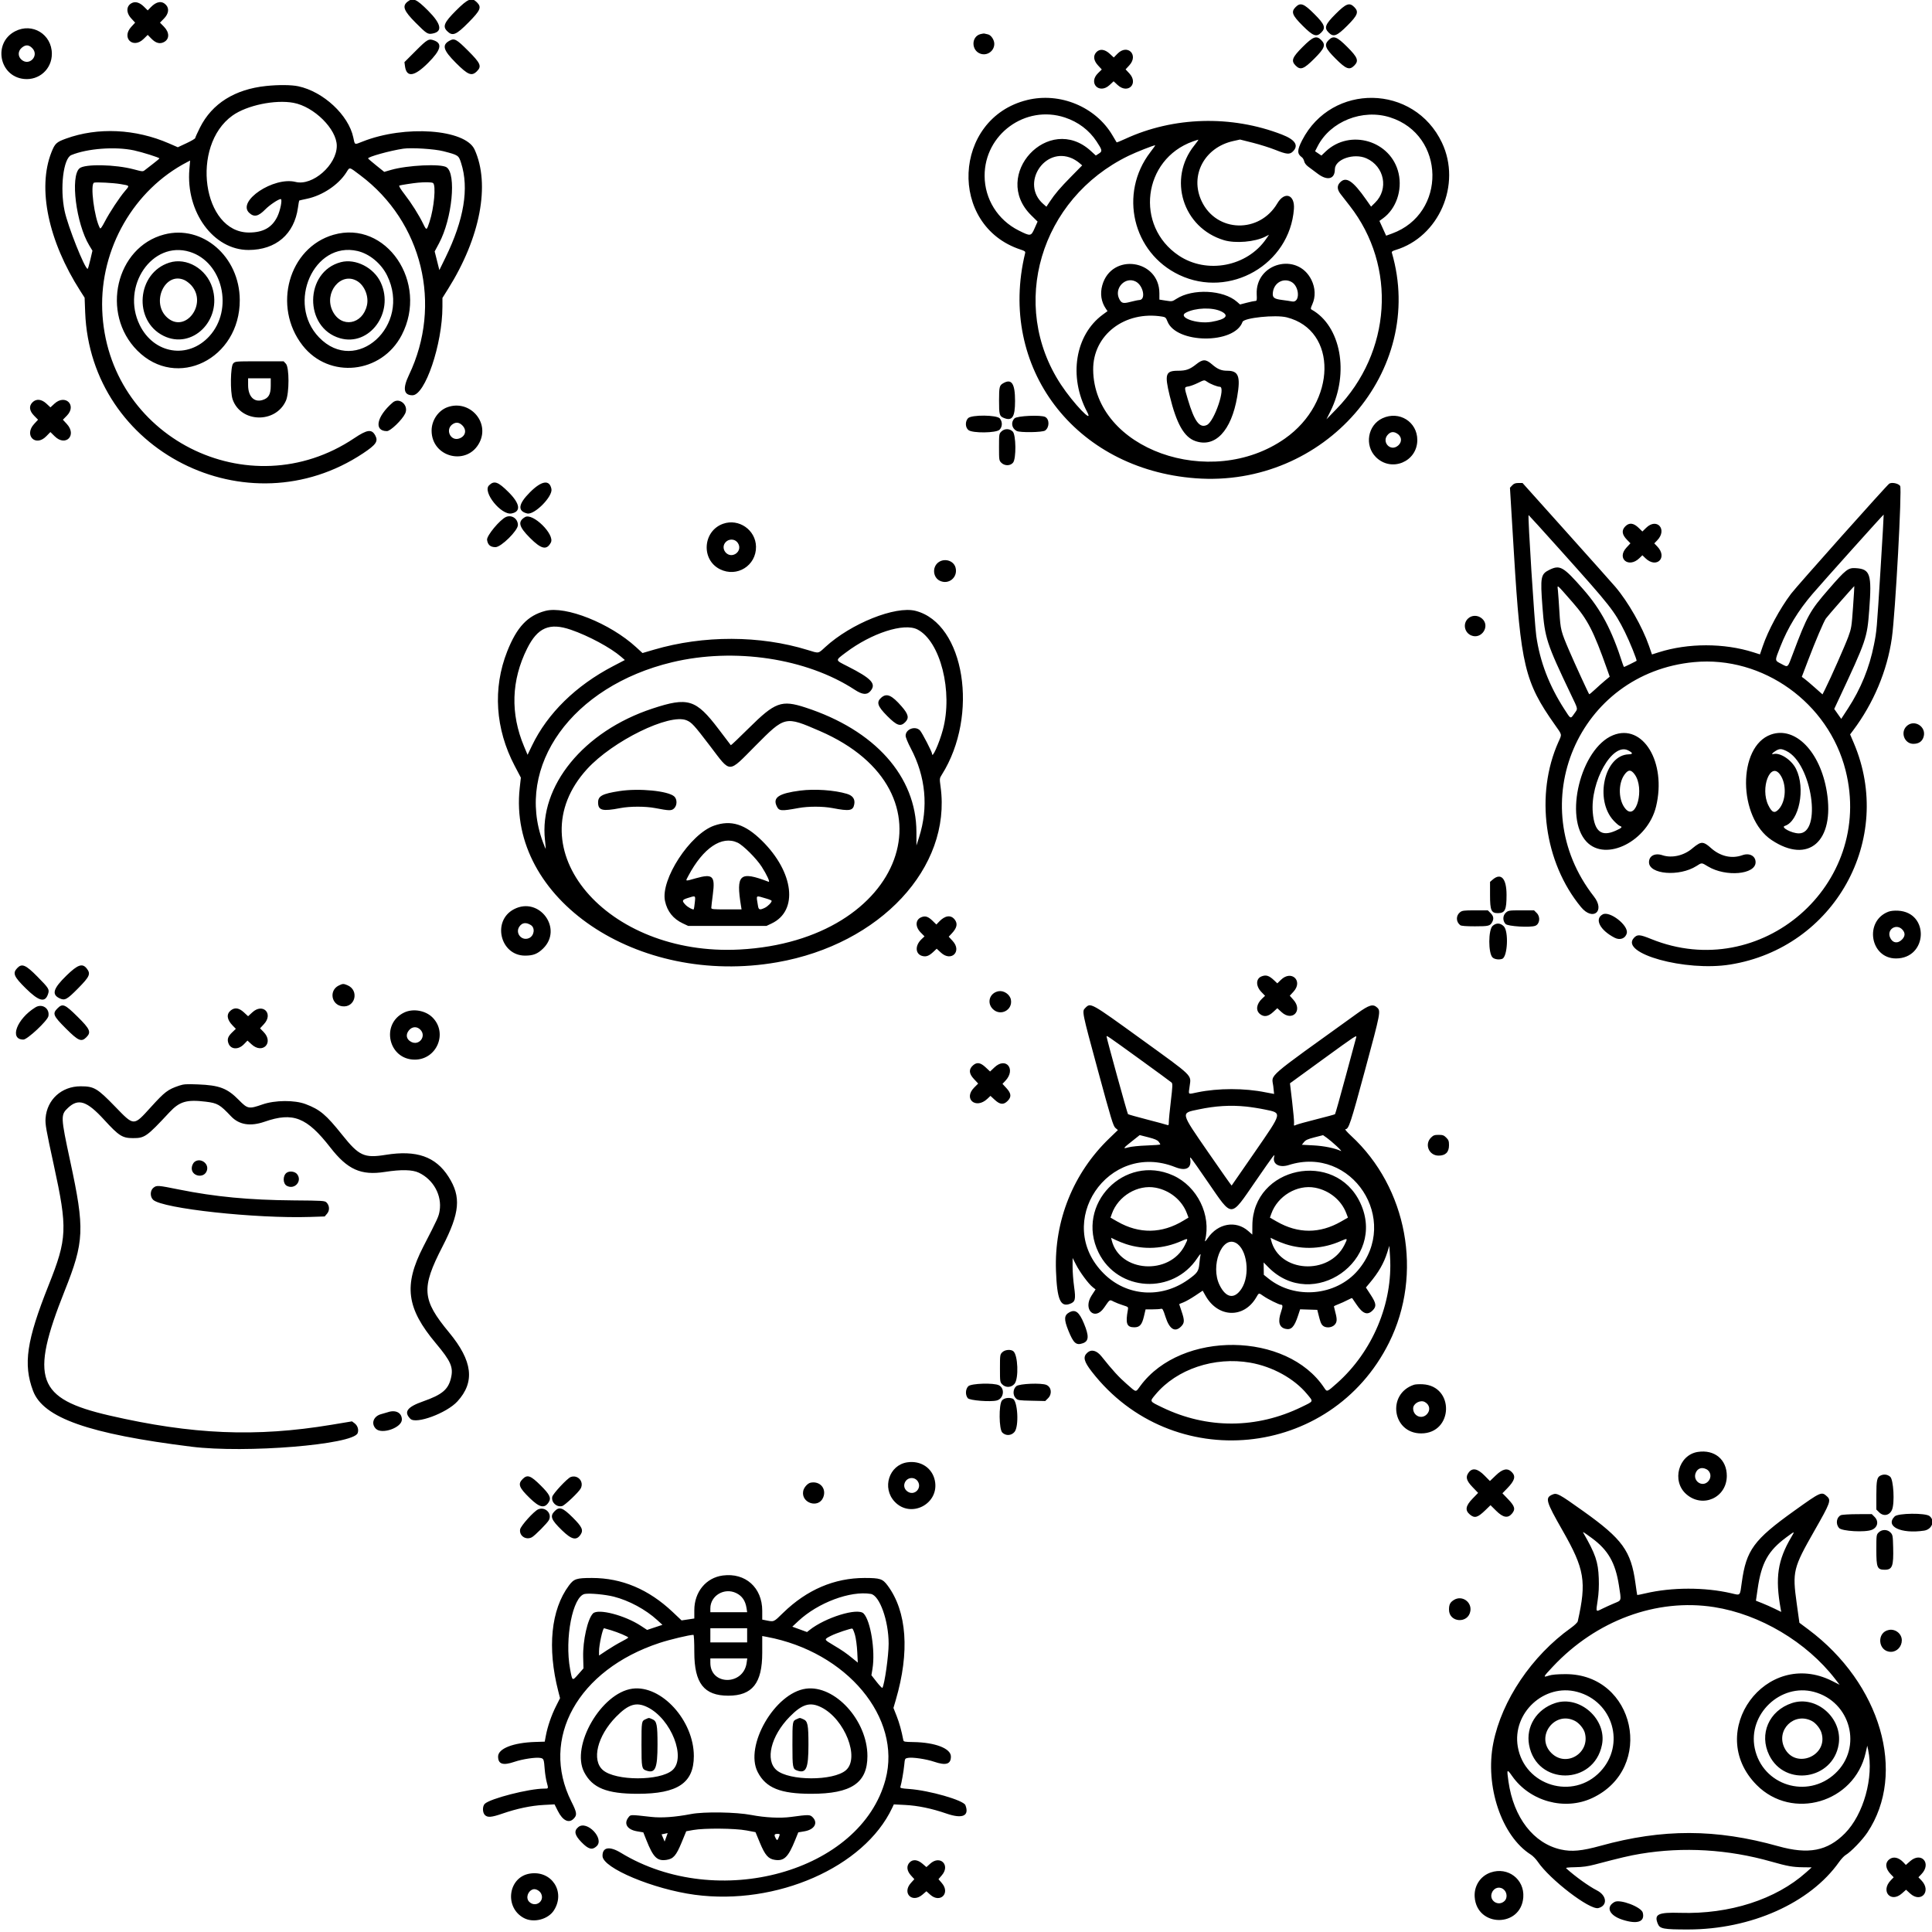 <svg id="svg" version="1.1" xmlns="http://www.w3.org/2000/svg" xmlns:xlink="http://www.w3.org/1999/xlink" width="400" height="400" viewBox="0, 0, 400,400"><g id="svgg"><path id="path0" d="M84.348 0.373 C 83.231 1.277,83.616 2.261,86.034 4.686 C 88.341 7.001,88.550 7.134,89.569 6.943 C 91.680 6.547,91.368 4.950,88.646 2.220 C 86.205 -0.228,85.477 -0.541,84.348 0.373 M94.394 2.207 C 91.963 4.638,91.604 5.472,92.573 6.440 C 93.690 7.557,94.434 7.254,97.025 4.628 C 99.494 2.125,99.755 1.495,98.739 0.479 C 97.661 -0.598,96.894 -0.293,94.394 2.207 M27.413 0.577 C 26.135 1.116,26.027 2.569,27.173 3.813 L 27.979 4.687 27.173 5.562 C 25.085 7.828,27.541 10.210,29.741 8.051 L 30.583 7.225 31.345 8.005 C 32.243 8.925,33.086 9.156,33.937 8.716 C 35.114 8.107,35.117 6.720,33.944 5.525 L 33.122 4.688 33.944 3.850 C 34.911 2.864,35.075 1.773,34.370 1.016 C 33.525 0.110,32.402 0.276,31.236 1.479 L 30.584 2.152 29.791 1.373 C 28.961 0.558,28.124 0.278,27.413 0.577 M268.253 1.456 C 267.261 2.448,267.519 3.142,269.688 5.312 C 271.858 7.481,272.552 7.739,273.544 6.747 C 274.536 5.755,274.278 5.061,272.108 2.892 C 269.939 0.722,269.245 0.464,268.253 1.456 M276.524 2.892 C 274.355 5.061,274.096 5.755,275.089 6.747 C 276.081 7.739,276.775 7.481,278.944 5.312 C 281.114 3.142,281.372 2.448,280.380 1.456 C 279.388 0.464,278.694 0.722,276.524 2.892 M3.125 6.478 C -1.488 8.872,-0.192 15.816,4.968 16.349 C 8.109 16.673,10.742 14.292,10.736 11.133 C 10.728 7.100,6.689 4.629,3.125 6.478 M202.991 7.064 C 201.044 7.586,201.072 10.488,203.030 11.134 C 204.415 11.591,205.858 10.544,205.858 9.082 C 205.858 8.249,205.199 7.261,204.547 7.118 C 204.248 7.052,203.916 6.976,203.809 6.948 C 203.701 6.920,203.333 6.973,202.991 7.064 M269.688 9.728 C 267.519 11.897,267.261 12.591,268.253 13.583 C 269.245 14.575,269.939 14.317,272.108 12.147 C 274.278 9.978,274.536 9.284,273.544 8.292 C 272.552 7.300,271.858 7.558,269.688 9.728 M275.089 8.292 C 274.096 9.284,274.355 9.978,276.524 12.147 C 278.694 14.317,279.388 14.575,280.380 13.583 C 281.372 12.591,281.114 11.897,278.944 9.728 C 276.775 7.558,276.081 7.300,275.089 8.292 M86.066 10.534 L 83.734 12.866 83.847 13.706 C 84.170 16.112,85.790 15.878,88.646 13.014 C 91.259 10.394,91.631 9.041,89.917 8.389 C 88.766 7.952,88.500 8.099,86.066 10.534 M93.066 8.429 C 91.443 9.317,91.751 10.385,94.394 13.028 C 96.894 15.528,97.661 15.833,98.739 14.755 C 99.773 13.721,99.506 13.098,96.915 10.507 C 94.498 8.091,94.089 7.869,93.066 8.429 M6.656 9.946 C 8.227 11.518,6.019 13.831,4.400 12.310 C 3.666 11.620,3.713 10.548,4.507 9.881 C 5.295 9.218,5.948 9.238,6.656 9.946 M226.987 10.804 C 226.285 11.551,226.411 12.540,227.338 13.545 L 228.113 14.386 227.338 15.143 C 225.237 17.194,227.593 19.598,229.741 17.595 L 230.560 16.831 231.389 17.595 C 233.529 19.568,235.791 17.309,233.806 15.181 L 233.042 14.362 233.806 13.533 C 235.811 11.359,233.419 9.012,231.354 11.127 L 230.597 11.902 229.756 11.127 C 228.729 10.180,227.687 10.058,226.987 10.804 M55.101 17.801 C 48.607 18.480,43.889 21.446,41.402 26.413 C 40.867 27.481,40.426 28.458,40.421 28.582 C 40.416 28.707,39.603 29.186,38.614 29.647 L 36.816 30.486 34.992 29.693 C 28.038 26.669,20.241 26.307,13.648 28.704 C 11.677 29.420,11.364 29.716,10.644 31.542 C 7.712 38.981,9.989 49.886,16.639 60.259 L 17.519 61.631 17.634 64.653 C 18.720 93.343,51.203 109.811,75.198 93.836 C 77.862 92.063,78.338 91.366,77.702 90.173 C 76.970 88.798,76.040 88.913,73.359 90.713 C 51.496 105.393,22.127 90.452,21.163 64.160 C 20.698 51.463,27.723 39.259,38.793 33.535 L 39.365 33.239 39.211 35.027 C 38.444 43.900,44.206 51.768,51.461 51.755 C 57.130 51.744,60.928 48.488,61.691 42.981 C 61.799 42.201,61.915 41.544,61.950 41.520 C 61.984 41.496,62.705 41.330,63.553 41.152 C 66.758 40.477,70.049 38.284,71.687 35.731 C 72.454 34.535,72.190 34.483,74.613 36.303 C 87.453 45.945,91.626 63.098,84.671 77.637 C 83.332 80.436,83.574 81.836,85.397 81.836 C 88.014 81.836,91.593 71.261,91.600 63.508 L 91.602 61.685 92.779 59.807 C 99.445 49.175,101.536 38.189,98.264 30.974 C 96.339 26.728,83.822 25.831,75.060 29.312 C 73.335 29.997,73.482 30.062,73.147 28.462 C 72.178 23.833,66.940 18.961,61.751 17.861 C 60.325 17.559,57.651 17.535,55.101 17.801 M212.658 20.710 C 197.201 24.511,196.230 46.740,211.305 51.671 C 212.190 51.961,212.325 52.069,212.240 52.421 C 206.519 76.050,222.506 97.153,247.544 99.022 C 274.216 101.014,295.303 76.776,288.170 52.327 C 288.104 52.101,288.305 51.949,288.913 51.767 C 297.929 49.068,302.640 38.193,298.542 29.542 C 292.791 17.402,275.734 17.106,269.594 29.040 C 268.541 31.087,268.530 31.847,269.547 32.569 C 269.736 32.703,269.949 33.078,270.020 33.401 C 270.099 33.761,270.427 34.192,270.866 34.512 C 271.260 34.800,272.143 35.458,272.828 35.975 C 274.833 37.485,276.367 37.092,276.367 35.069 C 276.367 32.989,280.294 31.618,282.910 32.786 C 286.638 34.450,287.554 39.160,284.695 41.966 L 283.865 42.780 282.871 41.361 C 280.062 37.352,278.656 36.444,277.393 37.823 C 276.791 38.481,276.839 39.247,277.540 40.156 C 277.863 40.575,278.723 41.681,279.451 42.613 C 289.249 55.163,288.093 72.951,276.717 84.663 L 274.625 86.816 275.457 85.145 C 279.405 77.214,277.602 67.482,271.558 64.100 C 271.321 63.967,271.345 63.792,271.712 62.977 C 272.400 61.445,272.330 59.599,271.521 57.956 C 268.648 52.120,259.880 54.428,260.189 60.939 C 260.249 62.194,260.222 62.306,259.863 62.316 C 259.648 62.322,258.857 62.488,258.105 62.684 L 256.738 63.040 256.098 62.478 C 253.278 60.003,246.919 59.699,243.552 61.878 C 242.697 62.432,242.644 62.440,241.357 62.237 L 240.039 62.029 240.039 60.737 C 240.039 53.686,230.121 52.275,228.218 59.055 C 227.730 60.795,227.983 62.477,228.947 63.899 L 229.299 64.418 228.325 65.133 C 222.587 69.345,221.197 77.975,225.079 85.285 C 226.530 88.018,222.214 83.508,219.647 79.610 C 208.827 63.174,215.341 41.151,233.654 32.257 C 235.264 31.475,238.806 30.078,239.179 30.078 C 239.226 30.078,238.775 30.715,238.177 31.494 C 231.598 40.052,234.490 52.344,244.158 56.925 C 254.626 61.885,267.041 54.738,267.893 43.262 C 268.115 40.278,265.965 39.544,264.465 42.092 C 260.754 48.396,251.879 48.159,248.796 41.674 C 246.273 36.364,249.326 30.536,255.330 29.202 L 256.738 28.890 259.395 29.559 C 260.856 29.928,262.952 30.590,264.054 31.032 C 266.387 31.968,267.017 32.025,267.685 31.357 C 268.934 30.107,268.165 28.925,265.407 27.856 C 254.945 23.802,242.955 24.136,232.956 28.760 C 232.015 29.195,231.218 29.516,231.187 29.473 C 231.155 29.430,230.768 28.779,230.326 28.027 C 226.849 22.108,219.445 19.041,212.658 20.710 M60.764 21.288 C 65.026 22.074,69.727 26.746,69.727 30.195 C 69.727 34.155,64.710 38.551,61.199 37.667 C 56.658 36.524,48.972 41.668,51.611 44.084 C 52.622 45.009,53.484 44.818,54.933 43.346 C 55.832 42.433,57.649 41.217,58.122 41.213 C 58.501 41.209,58.042 43.579,57.415 44.861 C 56.314 47.111,54.486 48.135,51.563 48.141 C 41.922 48.159,39.380 30.173,48.140 23.922 C 51.110 21.803,56.950 20.584,60.764 21.288 M220.479 24.329 C 223.235 25.242,225.495 26.949,227.031 29.277 C 228.231 31.095,228.272 31.314,227.507 31.798 L 226.878 32.197 225.848 31.256 C 217.136 23.294,205.090 36.277,213.495 44.570 L 214.821 45.878 214.209 47.255 C 213.458 48.945,213.381 48.956,210.912 47.720 C 206.579 45.551,203.873 41.221,203.854 36.426 C 203.819 27.803,212.312 21.623,220.479 24.329 M287.808 24.299 C 299.291 27.950,299.552 44.234,288.193 48.357 L 286.985 48.796 286.291 47.268 L 285.597 45.740 286.360 45.185 C 289.037 43.234,290.358 39.424,289.572 35.917 C 288.052 29.135,279.497 26.572,274.444 31.387 L 273.583 32.207 272.928 31.762 L 272.272 31.316 272.806 30.274 C 275.439 25.132,282.094 22.481,287.808 24.299 M247.295 30.079 C 241.708 37.013,244.874 47.175,253.418 49.729 C 255.788 50.438,259.820 50.092,261.970 48.995 L 262.733 48.606 262.137 49.472 C 258.192 55.205,249.857 56.793,244.059 52.915 C 234.899 46.788,236.600 32.977,246.970 29.283 C 247.509 29.092,248.015 28.928,248.095 28.921 C 248.175 28.913,247.815 29.434,247.295 30.079 M27.734 31.133 C 29.433 31.497,33.012 32.627,33.000 32.795 C 32.995 32.858,32.415 33.350,31.711 33.887 C 31.007 34.424,30.238 35.020,30.003 35.212 C 29.590 35.549,29.511 35.544,27.727 35.066 C 23.873 34.033,17.553 33.911,16.462 34.850 C 14.523 36.518,15.758 46.304,18.475 50.805 L 19.138 51.903 18.700 53.783 C 18.459 54.816,18.211 55.663,18.149 55.663 C 17.550 55.668,14.037 46.839,13.371 43.652 C 12.382 38.923,13.116 32.797,14.754 32.113 C 18.035 30.742,23.857 30.303,27.734 31.133 M91.797 31.308 C 94.902 32.113,94.952 32.146,95.469 33.754 C 97.146 38.959,96.071 45.474,92.245 53.302 L 90.965 55.920 90.480 53.989 L 89.995 52.059 90.903 50.359 C 93.615 45.283,94.528 35.992,92.449 34.629 C 91.282 33.865,84.334 34.200,80.938 35.184 L 79.551 35.586 77.910 34.267 C 77.008 33.541,76.244 32.885,76.213 32.809 C 76.083 32.489,80.756 31.189,83.496 30.783 C 85.181 30.533,89.980 30.837,91.797 31.308 M221.973 32.794 C 222.402 32.985,223.047 33.389,223.404 33.691 L 224.054 34.240 221.826 36.505 C 219.458 38.911,218.455 40.087,217.338 41.761 L 216.646 42.800 215.978 42.214 C 211.250 38.063,216.226 30.243,221.973 32.794 M24.902 38.102 C 26.919 38.445,26.872 38.378,25.901 39.516 C 24.707 40.916,22.703 43.954,21.693 45.895 C 21.107 47.021,20.802 47.435,20.696 47.246 C 19.532 45.159,18.620 38.074,19.482 37.818 C 19.957 37.676,23.485 37.862,24.902 38.102 M89.648 37.887 C 90.303 38.301,89.875 43.058,88.923 45.947 C 88.327 47.758,88.314 47.762,87.619 46.338 C 86.712 44.480,85.222 42.115,83.790 40.262 C 82.906 39.118,82.524 38.479,82.686 38.417 C 82.963 38.311,85.459 37.924,86.523 37.823 C 88.001 37.682,89.369 37.710,89.648 37.887 M33.984 48.550 C 23.980 51.178,20.804 64.911,28.428 72.578 C 36.590 80.785,49.684 74.323,49.641 62.109 C 49.610 53.128,41.918 46.467,33.984 48.550 M69.043 48.608 C 59.765 51.283,56.363 63.463,62.645 71.517 C 68.130 78.549,79.003 77.408,83.174 69.363 C 88.807 58.499,79.935 45.468,69.043 48.608 M39.294 52.144 C 46.132 54.256,48.407 64.069,43.343 69.610 C 38.946 74.421,31.880 73.296,28.936 67.316 C 24.989 59.299,31.515 49.741,39.294 52.144 M74.001 51.965 C 76.495 52.540,78.920 54.545,80.154 57.052 C 85.240 67.387,73.716 77.828,66.042 69.836 C 59.261 62.775,65.000 49.890,74.001 51.965 M35.059 54.375 C 28.302 56.518,27.524 66.413,33.866 69.536 C 39.804 72.459,46.049 66.282,43.956 59.556 C 42.736 55.636,38.628 53.244,35.059 54.375 M70.583 54.274 C 63.017 56.235,62.881 67.867,70.399 70.028 C 76.499 71.782,81.681 64.716,78.843 58.516 C 77.429 55.428,73.640 53.482,70.583 54.274 M38.194 57.986 C 38.630 58.183,39.297 58.708,39.677 59.152 C 42.962 62.989,38.373 69.047,34.654 65.782 C 31.153 62.708,34.135 56.142,38.194 57.986 M73.922 58.174 C 75.464 59.074,76.390 61.340,75.974 63.196 C 75.070 67.230,70.648 67.992,68.868 64.420 C 66.977 60.625,70.553 56.206,73.922 58.174 M235.149 58.297 C 236.726 59.113,237.289 62.083,235.874 62.121 C 235.640 62.127,234.834 62.293,234.082 62.490 C 232.547 62.892,232.200 62.807,231.740 61.918 C 230.592 59.698,232.971 57.171,235.149 58.297 M267.371 58.365 C 269.093 59.288,269.202 62.762,267.498 62.413 C 267.166 62.344,266.235 62.204,265.430 62.101 C 263.722 61.883,263.399 61.607,263.542 60.491 C 263.793 58.529,265.702 57.470,267.371 58.365 M252.832 64.470 C 254.574 65.311,253.823 66.122,250.830 66.634 C 247.778 67.156,243.703 65.684,245.544 64.725 C 247.500 63.706,250.995 63.584,252.832 64.470 M240.656 65.552 C 241.279 65.655,241.412 65.778,241.693 66.514 C 243.481 71.196,255.597 71.302,257.248 66.650 C 257.551 65.795,264.093 65.118,266.406 65.702 C 276.997 68.375,276.765 83.273,266.016 90.807 C 250.611 101.603,226.485 92.939,226.330 76.556 C 226.262 69.353,232.884 64.267,240.656 65.552 M247.699 75.393 C 246.329 76.484,245.565 76.758,243.888 76.758 C 241.321 76.758,241.086 77.467,242.172 81.931 C 243.583 87.732,245.141 90.490,247.473 91.313 C 251.576 92.760,254.934 89.215,256.147 82.152 C 256.873 77.928,256.431 76.758,254.108 76.758 C 252.850 76.758,252.091 76.440,250.912 75.419 C 249.665 74.340,249.028 74.335,247.699 75.393 M48.276 75.257 C 47.719 75.850,47.636 81.132,48.159 82.669 C 49.820 87.544,57.069 87.737,59.196 82.963 C 59.907 81.368,59.905 76.068,59.194 75.310 L 58.721 74.805 53.711 74.805 C 48.727 74.805,48.699 74.807,48.276 75.257 M56.055 79.868 C 56.055 81.673,55.603 82.444,54.322 82.828 C 52.591 83.347,51.369 82.068,51.368 79.736 L 51.367 78.320 53.711 78.320 L 56.055 78.320 56.055 79.868 M249.970 79.069 C 250.630 79.525,252.040 80.078,252.543 80.078 C 253.848 80.078,251.427 87.251,249.874 87.989 C 248.359 88.708,247.280 87.251,245.913 82.641 C 245.164 80.112,245.162 80.153,246.045 80.008 C 246.448 79.942,247.305 79.630,247.949 79.314 C 249.368 78.620,249.327 78.625,249.970 79.069 M207.715 79.337 C 206.922 79.792,206.849 80.090,206.842 82.874 C 206.835 85.821,206.923 86.155,207.801 86.519 C 209.566 87.250,210.156 86.373,210.156 83.024 C 210.156 79.411,209.449 78.343,207.715 79.337 M6.729 83.292 C 5.947 84.074,6.064 85.050,7.064 86.068 L 7.878 86.897 7.064 87.780 C 4.913 90.114,7.350 92.594,9.571 90.331 L 10.434 89.452 11.327 90.331 C 13.589 92.559,15.989 90.118,13.835 87.780 L 13.021 86.897 13.835 86.068 C 15.964 83.899,13.510 81.514,11.272 83.577 L 10.443 84.341 9.623 83.577 C 8.599 82.622,7.507 82.514,6.729 83.292 M81.290 83.350 C 77.952 86.245,77.353 89.256,80.114 89.258 C 80.845 89.259,83.270 86.917,83.888 85.614 C 84.697 83.908,82.676 82.147,81.290 83.350 M92.669 84.295 C 90.744 84.978,89.357 87.018,89.358 89.160 C 89.362 94.756,96.811 96.556,99.299 91.563 C 101.410 87.326,97.183 82.692,92.669 84.295 M200.425 86.585 C 199.791 87.260,199.837 88.515,200.515 89.048 C 201.363 89.716,206.257 89.659,206.942 88.974 C 207.547 88.369,207.579 87.362,207.017 86.647 C 206.421 85.889,201.125 85.839,200.425 86.585 M210.050 86.612 C 209.244 87.418,209.453 88.676,210.485 89.226 C 211.179 89.595,215.822 89.528,216.375 89.140 C 217.293 88.498,217.310 86.812,216.403 86.327 C 215.546 85.867,210.571 86.091,210.050 86.612 M286.217 86.598 C 283.165 88.019,282.454 92.230,284.859 94.635 C 288.054 97.830,293.423 95.625,293.438 91.113 C 293.450 87.332,289.689 84.981,286.217 86.598 M95.718 88.071 C 96.653 89.006,96.420 90.232,95.210 90.737 C 93.266 91.550,92.013 88.788,93.848 87.736 C 94.502 87.361,95.119 87.471,95.718 88.071 M207.315 89.347 C 206.852 89.810,206.836 89.917,206.836 92.578 C 206.836 95.240,206.852 95.346,207.315 95.810 C 208.003 96.497,209.197 96.480,209.751 95.774 C 210.419 94.926,210.362 90.032,209.677 89.347 C 209.025 88.694,207.968 88.694,207.315 89.347 M289.124 89.680 C 290.225 90.267,290.372 91.482,289.438 92.268 C 287.838 93.615,285.911 91.415,287.393 89.933 C 287.917 89.409,288.464 89.329,289.124 89.680 M101.237 100.503 C 99.869 101.871,103.772 106.715,105.913 106.306 C 107.910 105.925,107.686 104.289,105.312 101.915 C 103.113 99.717,102.304 99.436,101.237 100.503 M109.728 101.915 C 107.286 104.356,107.096 105.809,109.152 106.308 C 110.629 106.667,114.461 102.805,114.170 101.251 C 113.794 99.249,112.147 99.496,109.728 101.915 M313.082 100.492 L 312.620 100.984 313.452 114.701 C 314.851 137.759,315.680 141.222,321.906 150.036 C 323.459 152.235,323.399 151.957,322.668 153.587 C 317.781 164.479,319.702 178.569,327.332 187.803 C 329.791 190.779,332.387 188.657,330.008 185.616 C 315.104 166.562,326.746 139.331,350.757 137.082 C 364.972 135.751,378.573 145.480,382.112 159.512 C 388.086 183.201,364.569 203.606,341.877 194.422 C 339.477 193.451,338.996 193.419,338.287 194.180 C 335.283 197.404,348.937 201.189,358.203 199.700 C 379.788 196.234,392.314 173.773,383.797 153.809 L 383.047 152.051 383.635 151.270 C 387.891 145.620,390.727 138.869,391.689 132.094 C 392.406 127.045,393.816 101.159,393.405 100.605 C 393.010 100.074,391.705 99.803,391.147 100.135 C 390.690 100.408,371.981 121.389,370.824 122.927 C 368.475 126.047,366.075 130.499,364.943 133.831 L 364.382 135.483 363.002 135.045 C 356.938 133.119,349.499 133.122,343.424 135.051 L 342.023 135.496 341.405 133.715 C 340.041 129.786,337.082 124.598,334.431 121.489 C 333.833 120.788,329.267 115.667,324.284 110.107 L 315.224 100.000 314.384 100.000 C 313.739 100.000,313.437 100.114,313.082 100.492 M389.362 117.599 C 388.538 130.825,388.562 130.553,387.975 133.525 C 387.042 138.245,385.259 142.615,382.604 146.687 L 381.206 148.831 380.481 147.804 L 379.757 146.777 380.625 144.922 C 386.456 132.461,386.564 132.145,387.008 126.227 C 387.560 118.880,387.217 117.820,384.231 117.629 C 382.634 117.527,382.198 117.864,378.624 121.973 C 374.706 126.477,374.176 127.431,371.197 135.352 C 370.065 138.360,370.243 138.205,368.801 137.448 C 367.396 136.712,367.407 136.912,368.596 133.887 C 370.132 129.977,372.313 126.401,375.250 122.979 C 377.616 120.222,389.932 106.493,389.995 106.543 C 390.025 106.566,389.740 111.542,389.362 117.599 M323.072 113.910 C 333.492 125.531,334.218 126.452,336.415 130.843 C 337.377 132.764,338.966 136.694,338.830 136.815 C 338.718 136.913,336.340 138.086,336.251 138.086 C 336.203 138.086,336.057 137.756,335.928 137.354 C 333.694 130.385,331.480 126.212,327.776 121.990 C 323.679 117.320,322.980 116.914,320.830 117.955 C 318.983 118.849,318.876 119.410,319.352 125.709 C 319.835 132.100,320.192 133.194,325.220 143.731 C 326.790 147.019,326.721 146.638,325.939 147.748 C 325.136 148.887,325.231 148.929,323.878 146.826 C 320.717 141.914,318.833 136.998,318.069 131.671 C 317.699 129.089,316.274 106.641,316.480 106.641 C 316.521 106.641,319.487 109.912,323.072 113.910 M104.785 107.023 C 103.539 107.542,100.728 110.922,100.841 111.766 C 100.980 112.806,101.529 113.281,102.589 113.281 C 103.749 113.281,107.227 109.850,107.227 108.705 C 107.227 107.402,105.964 106.532,104.785 107.023 M108.691 107.062 C 107.149 107.985,107.404 109.043,109.728 111.366 C 112.077 113.716,113.180 113.963,114.048 112.333 C 114.932 110.675,110.289 106.106,108.691 107.062 M149.707 108.442 C 145.508 109.930,145.100 115.879,149.061 117.853 C 152.581 119.608,156.583 117.103,156.523 113.184 C 156.469 109.723,152.966 107.286,149.707 108.442 M336.508 108.969 C 335.691 109.786,335.798 110.676,336.842 111.745 L 337.564 112.484 336.728 113.391 C 334.663 115.632,337.199 117.702,339.404 115.575 L 340.039 114.962 340.674 115.575 C 342.980 117.799,345.338 115.441,343.114 113.135 L 342.501 112.500 343.114 111.865 C 345.273 109.627,343.046 107.104,340.825 109.273 L 340.039 110.040 339.291 109.310 C 338.215 108.259,337.328 108.150,336.508 108.969 M152.500 112.115 C 153.373 112.928,153.208 114.198,152.159 114.741 C 150.552 115.572,149.007 113.475,150.284 112.198 C 150.887 111.595,151.901 111.557,152.500 112.115 M194.132 116.553 C 192.994 117.569,193.205 119.529,194.525 120.212 C 196.386 121.174,198.391 119.523,197.829 117.489 C 197.413 115.984,195.353 115.462,194.132 116.553 M325.588 124.707 C 328.702 128.257,329.925 130.629,332.729 138.555 L 333.275 140.098 332.311 140.898 C 331.781 141.338,330.842 142.173,330.223 142.755 C 329.605 143.336,329.067 143.776,329.028 143.732 C 328.865 143.549,326.036 137.388,324.909 134.766 C 323.164 130.702,323.086 130.392,322.860 126.660 C 322.749 124.834,322.611 122.856,322.552 122.266 C 322.427 120.992,322.100 120.729,325.588 124.707 M383.652 125.685 C 383.369 129.724,383.310 130.091,382.670 131.836 C 382.009 133.638,379.043 140.349,377.897 142.635 L 377.330 143.767 375.725 142.342 C 374.843 141.559,373.879 140.742,373.582 140.527 L 373.044 140.137 374.384 136.614 C 375.861 132.734,377.574 128.715,378.030 128.059 C 378.402 127.525,383.864 121.299,383.916 121.351 C 383.937 121.372,383.818 123.322,383.652 125.685 M112.891 126.483 C 109.233 127.454,107.007 129.822,105.010 134.869 C 101.990 142.499,102.543 150.926,106.565 158.574 L 107.839 160.996 107.602 163.143 C 105.067 186.104,131.959 204.305,160.919 199.228 C 182.237 195.491,197.023 179.619,194.741 162.922 C 194.506 161.199,194.510 161.159,194.986 160.405 C 202.757 148.094,199.716 129.079,189.559 126.471 C 185.383 125.398,176.184 129.086,170.868 133.964 C 169.351 135.357,169.612 135.313,167.218 134.574 C 157.349 131.527,145.656 131.502,135.408 134.506 L 133.023 135.205 131.697 133.988 C 126.315 129.050,117.090 125.368,112.891 126.483 M303.891 128.110 C 302.833 129.168,303.207 130.978,304.603 131.561 C 306.738 132.453,308.581 129.628,306.865 128.094 C 305.976 127.300,304.695 127.307,303.891 128.110 M118.194 130.381 C 121.853 131.636,126.440 134.106,128.600 135.983 L 129.367 136.651 126.919 137.928 C 119.224 141.945,113.358 147.692,110.150 154.357 L 109.228 156.273 108.505 154.552 C 105.638 147.729,105.851 140.863,109.135 134.277 C 111.309 129.918,113.765 128.861,118.194 130.381 M189.941 130.321 C 194.698 132.753,197.344 143.200,195.206 151.109 C 194.437 153.955,192.969 157.195,192.969 156.046 C 192.969 155.674,190.926 151.723,190.488 151.248 C 189.529 150.208,187.500 150.938,187.500 152.324 C 187.500 152.655,187.962 153.782,188.563 154.921 C 191.665 160.792,192.258 167.157,190.281 173.361 L 189.742 175.052 189.736 172.243 C 189.710 160.751,181.131 151.147,166.713 146.468 C 161.800 144.874,160.471 145.361,155.036 150.751 C 153.026 152.745,151.350 154.336,151.311 154.288 C 151.273 154.239,150.129 152.736,148.771 150.947 C 144.079 144.768,142.454 144.266,135.059 146.708 C 120.831 151.405,111.582 162.730,112.831 173.926 C 112.939 174.893,113.008 175.709,112.984 175.740 C 112.961 175.770,112.704 175.155,112.413 174.372 C 106.569 158.616,118.452 142.060,139.160 137.109 C 152.050 134.027,166.991 136.280,176.972 142.811 C 178.543 143.839,179.488 143.924,180.197 143.100 C 181.495 141.590,180.480 140.486,175.440 137.930 C 172.869 136.626,172.888 136.783,175.091 135.118 C 180.450 131.069,187.163 128.900,189.941 130.321 M182.486 144.413 C 181.390 145.355,181.655 146.196,183.692 148.243 C 185.685 150.245,186.431 150.501,187.411 149.521 C 188.267 148.664,188.087 147.878,186.657 146.239 C 184.634 143.920,183.590 143.463,182.486 144.413 M142.145 149.131 C 143.216 149.579,143.694 150.101,147.004 154.441 C 151.392 160.197,150.649 160.202,156.445 154.366 C 162.539 148.230,162.530 148.232,169.706 151.336 C 198.653 163.851,187.323 194.772,153.125 196.589 C 125.553 198.053,106.586 175.607,121.550 159.223 C 126.867 153.402,138.602 147.652,142.145 149.131 M394.712 150.376 C 393.410 151.678,394.322 154.004,396.135 154.004 C 397.260 154.004,397.972 153.517,398.262 152.550 C 398.899 150.423,396.273 148.814,394.712 150.376 M333.931 152.231 C 327.268 154.971,323.735 169.283,328.488 174.284 C 332.508 178.515,341.136 174.138,342.868 166.989 C 345.086 157.836,340.145 149.676,333.931 152.231 M366.647 152.084 C 359.706 154.540,359.807 169.279,366.797 173.926 C 374.414 178.990,379.889 174.201,378.224 163.931 C 376.875 155.619,371.680 150.302,366.647 152.084 M337.084 155.358 C 338.102 155.884,338.141 156.150,337.205 156.176 C 332.180 156.315,330.076 165.619,334.096 169.917 C 334.594 170.449,335.168 170.938,335.372 171.003 C 335.983 171.197,335.803 171.404,334.525 171.977 C 331.559 173.308,330.110 172.176,329.771 168.262 C 329.213 161.831,333.835 153.678,337.084 155.358 M369.856 155.484 C 375.127 158.036,377.302 172.647,372.395 172.541 C 370.907 172.509,368.623 171.284,369.521 170.999 C 372.505 170.052,373.855 163.204,371.849 159.189 C 370.913 157.316,368.541 155.757,367.171 156.116 C 366.655 156.251,366.901 155.910,367.648 155.454 C 368.430 154.977,368.819 154.982,369.856 155.484 M338.457 160.355 C 340.525 163.210,338.800 169.926,336.612 167.538 C 335.075 165.861,334.941 162.297,336.343 160.361 C 337.113 159.299,337.691 159.298,338.457 160.355 M368.539 160.361 C 369.941 162.297,369.808 165.861,368.271 167.538 C 367.417 168.470,366.869 168.261,366.112 166.714 C 364.385 163.184,366.526 157.582,368.539 160.361 M128.232 163.786 C 124.710 164.333,123.828 164.803,123.828 166.130 C 123.828 167.796,124.718 168.025,128.418 167.308 C 130.411 166.922,133.639 166.921,135.645 167.305 C 138.597 167.870,139.024 167.878,139.560 167.374 C 140.211 166.763,140.232 165.479,139.600 164.900 C 138.336 163.744,132.305 163.153,128.232 163.786 M165.661 163.686 C 161.249 164.259,159.954 165.119,160.808 166.910 C 161.294 167.929,161.692 167.963,165.332 167.293 C 167.352 166.922,170.387 166.927,172.363 167.305 C 175.905 167.983,176.614 167.861,176.864 166.529 C 177.067 165.445,176.560 164.722,175.340 164.354 C 172.771 163.581,168.659 163.297,165.661 163.686 M147.846 170.940 C 142.861 172.689,136.729 182.101,137.681 186.542 C 138.145 188.707,139.371 190.241,141.397 191.191 L 142.480 191.699 150.586 191.699 L 158.691 191.699 159.766 191.190 C 165.313 188.559,164.384 180.604,157.768 174.075 C 154.269 170.621,151.368 169.705,147.846 170.940 M152.708 174.462 C 153.870 175.006,156.594 177.721,157.694 179.432 C 158.756 181.082,159.502 182.708,159.133 182.566 C 153.136 180.268,152.336 180.981,153.429 187.646 L 153.533 188.281 150.399 188.281 C 147.582 188.281,147.266 188.248,147.266 187.950 C 147.266 187.767,147.413 186.491,147.594 185.113 C 148.087 181.343,147.566 180.856,144.080 181.834 C 141.736 182.492,141.878 182.538,142.514 181.336 C 145.582 175.549,149.453 172.938,152.708 174.462 M351.685 174.704 C 351.376 174.868,350.824 175.265,350.457 175.587 C 348.699 177.131,346.175 177.726,344.187 177.066 C 342.634 176.550,341.406 177.190,341.406 178.516 C 341.406 181.044,347.690 181.549,351.227 179.304 C 352.377 178.574,352.258 178.570,353.615 179.387 C 357.312 181.613,363.477 181.069,363.477 178.516 C 363.477 177.210,362.202 176.532,360.736 177.059 C 358.520 177.854,356.141 177.299,354.184 175.530 C 353.024 174.482,352.458 174.295,351.685 174.704 M309.044 182.112 L 308.496 182.583 308.496 185.319 C 308.496 188.497,308.748 189.069,310.141 189.056 C 311.606 189.043,311.914 188.387,311.914 185.282 C 311.914 181.877,310.777 180.621,309.044 182.112 M143.851 186.865 C 143.774 187.590,143.679 188.217,143.639 188.259 C 143.486 188.419,142.404 187.837,141.932 187.339 C 141.132 186.498,141.194 186.302,142.383 185.925 C 144.060 185.394,144.010 185.363,143.851 186.865 M158.740 186.061 C 159.304 186.223,159.766 186.426,159.766 186.511 C 159.766 186.849,158.959 187.663,158.325 187.964 C 157.301 188.450,157.064 188.379,156.933 187.549 C 156.557 185.169,156.318 185.366,158.740 186.061 M106.419 188.240 C 101.824 190.627,103.547 197.852,108.711 197.852 C 110.392 197.852,111.298 197.496,112.433 196.391 C 116.643 192.291,111.649 185.523,106.419 188.240 M302.287 188.870 C 301.407 189.562,301.426 190.855,302.327 191.547 C 302.536 191.707,303.521 191.784,305.371 191.784 C 308.223 191.784,308.510 191.712,308.952 190.882 C 309.319 190.194,309.218 189.657,308.609 189.047 L 308.038 188.477 305.412 188.477 C 303.077 188.477,302.732 188.520,302.287 188.870 M311.809 188.922 C 311.109 189.524,311.066 190.614,311.714 191.304 C 312.177 191.796,316.816 192.077,317.862 191.676 C 318.790 191.320,318.968 189.837,318.179 189.047 L 317.608 188.477 314.967 188.477 C 312.501 188.477,312.292 188.506,311.809 188.922 M390.967 188.761 C 385.927 190.694,387.190 198.438,392.545 198.438 C 399.113 198.438,399.522 188.890,392.969 188.547 C 392.180 188.505,391.422 188.587,390.967 188.761 M331.836 189.307 C 330.046 190.242,331.251 192.598,334.317 194.161 C 335.433 194.730,336.571 194.281,336.813 193.178 C 337.166 191.574,333.281 188.553,331.836 189.307 M190.692 189.927 C 189.503 190.453,189.468 191.888,190.615 193.056 L 191.411 193.867 190.799 194.444 C 189.337 195.819,189.501 197.660,191.112 197.962 C 191.854 198.101,192.410 197.861,193.303 197.015 L 193.931 196.422 194.813 197.234 C 196.965 199.218,199.218 196.965,197.234 194.813 L 196.422 193.931 197.015 193.303 C 198.138 192.118,198.330 191.233,197.654 190.373 C 196.863 189.368,195.655 189.531,194.444 190.805 L 193.867 191.411 193.076 190.640 C 192.147 189.735,191.539 189.553,190.692 189.927 M109.909 191.527 C 110.850 192.120,110.602 193.777,109.502 194.239 C 107.988 194.876,106.600 193.169,107.540 191.826 C 108.113 191.008,108.924 190.906,109.909 191.527 M309.044 191.682 C 308.118 192.478,308.107 197.383,309.030 198.243 C 309.443 198.627,310.392 198.755,311.026 198.511 C 312.130 198.088,312.378 192.817,311.343 191.782 C 310.628 191.066,309.802 191.030,309.044 191.682 M393.896 192.499 C 394.497 193.171,394.453 193.859,393.765 194.546 C 392.876 195.436,391.796 195.235,391.315 194.090 C 390.599 192.386,392.660 191.115,393.896 192.499 M3.550 200.452 C 2.573 201.492,2.874 202.200,5.322 204.618 C 8.059 207.320,9.338 207.650,9.945 205.810 C 10.266 204.838,10.135 204.624,7.741 202.197 C 5.309 199.733,4.530 199.408,3.550 200.452 M13.776 201.965 C 11.026 204.641,10.643 205.871,12.308 206.677 C 13.413 207.211,13.844 206.980,16.192 204.601 C 18.585 202.175,18.824 201.620,17.955 200.515 C 17.058 199.375,16.095 199.709,13.776 201.965 M261.173 202.158 C 259.987 202.634,259.979 204.160,261.156 205.381 L 261.919 206.172 261.307 206.748 C 260.111 207.873,259.937 209.216,260.890 209.965 C 261.706 210.607,262.573 210.472,263.579 209.545 L 264.453 208.739 265.328 209.545 C 267.533 211.578,269.791 209.254,267.795 207.008 L 267.035 206.152 267.795 205.327 C 269.854 203.090,267.378 200.739,265.201 202.864 L 264.454 203.594 263.819 202.992 C 262.741 201.971,262.123 201.777,261.173 202.158 M70.117 204.053 C 68.084 205.069,68.587 208.035,70.845 208.338 C 73.538 208.699,74.448 205.043,71.930 203.977 C 71.120 203.634,70.941 203.642,70.117 204.053 M206.738 205.223 C 204.902 205.555,204.241 207.600,205.547 208.906 C 207.116 210.475,209.704 209.137,209.297 206.968 C 209.094 205.887,207.831 205.025,206.738 205.223 M7.324 208.567 C 3.468 210.949,1.872 215.234,4.841 215.234 C 5.671 215.234,9.841 211.328,10.022 210.381 C 10.328 208.780,8.725 207.701,7.324 208.567 M11.899 208.774 C 10.819 209.854,11.007 210.305,13.632 212.930 C 16.223 215.522,16.846 215.789,17.880 214.755 C 18.929 213.706,18.651 213.061,16.046 210.488 C 13.414 207.887,12.969 207.704,11.899 208.774 M224.698 208.683 C 223.989 209.392,223.971 209.304,227.326 221.670 C 230.065 231.768,230.482 233.137,230.936 233.527 L 231.448 233.968 229.666 235.685 C 222.213 242.867,218.250 252.706,218.629 263.086 C 218.848 269.065,219.541 270.698,221.538 269.939 C 222.623 269.526,222.748 269.011,222.388 266.449 C 222.210 265.190,222.067 263.325,222.069 262.305 L 222.072 260.449 222.770 261.816 C 223.577 263.398,225.367 265.816,226.231 266.492 L 226.826 266.958 226.011 268.209 C 224.134 271.090,226.622 273.573,228.573 270.767 C 229.835 268.950,229.697 269.038,230.577 269.485 C 231.001 269.699,231.860 270.036,232.487 270.232 C 233.596 270.580,233.623 270.605,233.516 271.183 C 232.989 274.025,233.273 274.805,234.836 274.805 C 235.966 274.805,236.430 274.280,236.841 272.535 L 237.181 271.094 238.561 271.091 C 239.320 271.090,240.121 271.040,240.340 270.981 C 240.694 270.886,240.803 271.074,241.306 272.648 C 242.122 275.201,243.261 275.909,244.522 274.648 C 245.258 273.912,245.276 273.387,244.629 271.484 C 244.360 270.695,244.141 270.032,244.141 270.012 C 244.141 269.992,244.530 269.826,245.006 269.644 C 245.482 269.463,246.576 268.842,247.437 268.266 L 249.003 267.218 249.603 268.281 C 252.178 272.842,257.509 273.020,260.082 268.630 C 260.679 267.611,260.563 267.631,261.630 268.365 C 262.572 269.013,264.804 270.117,265.174 270.117 C 265.607 270.117,265.621 270.459,265.232 271.590 C 264.530 273.629,264.820 274.791,266.112 275.115 C 267.326 275.420,267.969 274.758,268.742 272.405 L 269.177 271.080 270.954 271.135 L 272.730 271.191 272.900 271.875 C 273.368 273.749,273.486 274.072,273.838 274.424 C 274.404 274.990,275.665 274.939,276.278 274.325 C 276.834 273.770,276.874 273.204,276.465 271.680 C 276.306 271.089,276.175 270.551,276.174 270.486 C 276.173 270.420,276.589 270.210,277.100 270.021 C 277.610 269.831,278.445 269.454,278.956 269.181 C 279.467 268.909,279.915 268.723,279.951 268.767 C 279.988 268.811,280.383 269.392,280.829 270.057 C 282.149 272.026,283.115 272.384,284.195 271.304 C 285.024 270.474,284.945 269.857,283.781 268.073 L 282.796 266.564 283.537 265.682 C 285.434 263.421,286.494 261.582,287.222 259.288 L 287.652 257.931 287.795 260.216 C 288.394 269.807,284.176 279.843,276.793 286.389 C 274.718 288.229,274.749 288.218,274.169 287.342 C 266.465 275.700,244.622 275.437,236.133 286.885 C 235.057 288.336,235.375 288.375,233.269 286.539 C 231.636 285.116,230.322 283.677,228.080 280.859 C 227.052 279.567,225.941 279.286,225.075 280.100 C 224.180 280.941,224.415 281.890,226.040 283.984 C 242.601 305.340,275.550 302.132,287.584 277.992 C 294.670 263.777,291.387 245.897,279.715 235.142 C 278.908 234.398,278.382 233.789,278.546 233.789 C 279.241 233.789,279.603 232.700,282.636 221.475 C 285.853 209.569,285.900 209.328,285.117 208.599 C 284.264 207.804,283.472 208.038,281.003 209.814 C 261.680 223.715,263.308 222.306,263.616 224.861 C 263.722 225.743,263.800 226.476,263.789 226.490 C 263.778 226.503,262.982 226.353,262.019 226.156 C 257.702 225.272,252.213 225.270,247.949 226.151 C 245.841 226.587,246.050 226.752,246.306 224.851 C 246.624 222.487,247.188 223.034,236.339 215.186 C 225.715 207.500,225.821 207.559,224.698 208.683 M47.802 209.177 C 46.828 209.943,46.956 211.078,48.157 212.314 L 48.830 213.007 48.127 213.681 C 47.207 214.562,47.000 215.114,47.275 215.948 C 47.718 217.289,49.306 217.422,50.482 216.217 L 51.239 215.442 52.080 216.217 C 54.370 218.328,56.749 215.883,54.573 213.655 L 53.842 212.906 54.655 212.024 C 56.660 209.849,54.416 207.591,52.242 209.595 L 51.367 210.401 50.493 209.595 C 49.487 208.668,48.620 208.533,47.802 209.177 M83.690 209.629 C 78.751 211.981,80.409 219.385,85.874 219.385 C 90.440 219.385,92.759 213.866,89.544 210.651 C 88.098 209.205,85.524 208.755,83.690 209.629 M87.021 213.175 C 88.345 214.499,86.806 216.576,85.138 215.713 C 84.114 215.184,83.929 214.195,84.685 213.296 C 85.339 212.520,86.315 212.469,87.021 213.175 M235.778 219.158 C 239.357 221.746,242.409 223.983,242.561 224.128 C 242.797 224.356,242.776 224.894,242.412 227.968 C 242.179 229.934,241.990 231.882,241.991 232.296 C 241.992 232.937,241.941 233.029,241.650 232.910 C 241.462 232.834,239.595 232.329,237.500 231.788 C 235.405 231.248,233.622 230.744,233.537 230.669 C 233.403 230.549,229.107 214.981,229.103 214.600 C 229.100 214.334,229.218 214.415,235.778 219.158 M280.784 214.795 C 280.729 214.983,279.749 218.608,278.607 222.852 C 277.465 227.095,276.472 230.619,276.400 230.683 C 276.328 230.747,274.600 231.219,272.559 231.731 C 270.518 232.243,268.626 232.767,268.354 232.896 C 267.878 233.121,267.863 233.108,267.920 232.532 C 267.953 232.203,267.776 230.213,267.527 228.109 L 267.074 224.285 273.820 219.380 C 280.725 214.360,280.959 214.206,280.784 214.795 M201.469 220.557 C 200.536 221.368,200.587 222.270,201.629 223.384 L 202.522 224.339 201.705 225.156 C 199.372 227.490,202.033 229.758,204.436 227.484 L 205.064 226.890 205.946 227.703 C 207.044 228.716,207.772 228.782,208.609 227.945 C 209.446 227.108,209.380 226.380,208.367 225.281 L 207.554 224.400 208.148 223.772 C 210.409 221.383,208.277 218.735,205.900 220.980 L 204.987 221.843 204.064 220.980 C 202.996 219.981,202.268 219.862,201.469 220.557 M37.109 224.767 C 34.749 225.561,34.141 226.021,31.250 229.203 C 27.615 233.205,27.807 233.207,23.828 229.107 C 20.125 225.290,19.479 224.910,16.699 224.906 C 12.753 224.902,9.719 227.662,9.434 231.518 C 9.342 232.761,9.524 233.797,11.138 241.211 C 14.007 254.389,13.919 256.420,10.059 266.109 C 5.497 277.557,4.777 282.441,6.840 287.953 C 8.936 293.556,18.342 296.873,39.648 299.525 C 50.849 300.918,73.140 299.100,74.046 296.718 C 74.316 296.008,74.046 295.151,73.400 294.669 L 72.877 294.278 68.616 294.986 C 53.038 297.575,39.785 297.021,22.647 293.063 C 7.619 289.592,6.134 285.462,13.379 267.281 C 17.460 257.038,17.570 254.513,14.545 240.454 C 12.551 231.182,12.535 230.810,14.095 229.355 C 16.237 227.357,17.998 227.944,21.569 231.845 C 24.628 235.185,25.335 235.634,27.539 235.636 C 29.968 235.637,30.350 235.366,35.073 230.302 C 37.184 228.039,38.655 227.609,42.619 228.095 C 45.034 228.392,45.517 228.672,47.831 231.117 C 49.508 232.889,51.831 233.261,54.799 232.233 C 60.682 230.194,63.524 231.315,68.411 237.598 C 71.957 242.156,74.740 243.401,79.672 242.636 C 83.085 242.106,85.377 242.158,86.719 242.795 C 89.747 244.232,91.526 247.485,91.021 250.661 C 90.828 251.877,90.689 252.182,87.641 258.105 C 83.523 266.109,84.139 270.844,90.248 278.125 C 93.363 281.838,93.903 283.085,93.365 285.326 C 92.795 287.703,91.527 288.759,87.579 290.147 C 84.285 291.304,83.542 292.331,84.966 293.755 C 86.131 294.920,92.479 292.570,94.694 290.154 C 98.384 286.131,97.861 281.770,92.983 275.879 C 87.349 269.075,87.168 266.717,91.615 258.081 C 95.222 251.077,95.509 247.791,92.875 243.652 C 90.201 239.451,86.246 238.066,79.860 239.096 C 75.411 239.814,74.332 239.320,70.863 234.979 C 67.497 230.767,66.259 229.725,63.281 228.596 C 60.991 227.727,56.937 227.758,54.335 228.664 C 51.517 229.645,51.274 229.600,49.463 227.757 C 47.049 225.301,45.437 224.687,40.947 224.514 C 38.586 224.422,38.027 224.459,37.109 224.767 M258.008 229.104 C 259.028 229.209,260.751 229.479,261.836 229.706 C 265.508 230.471,265.588 230.126,259.757 238.582 C 257.172 242.331,255.030 245.425,254.997 245.458 C 254.965 245.491,252.806 242.428,250.201 238.652 C 244.319 230.126,244.402 230.485,248.125 229.701 C 251.670 228.955,254.748 228.769,258.008 229.104 M239.880 236.367 C 240.070 236.614,240.228 236.873,240.230 236.941 C 240.232 237.010,238.982 237.108,237.451 237.160 C 235.891 237.213,234.221 237.381,233.650 237.542 C 232.393 237.897,232.463 237.777,234.410 236.238 L 235.964 235.009 237.749 235.463 C 239.036 235.790,239.630 236.042,239.880 236.367 M276.768 237.318 C 277.460 237.965,277.843 238.406,277.617 238.299 C 276.389 237.715,274.135 237.255,271.925 237.138 L 269.534 237.012 269.972 236.464 C 270.319 236.031,270.777 235.824,272.168 235.470 L 273.926 235.023 274.717 235.583 C 275.152 235.891,276.075 236.672,276.768 237.318 M296.274 235.532 C 294.873 236.933,295.855 239.258,297.847 239.258 C 299.288 239.258,300.000 238.547,300.000 237.109 C 300.000 236.257,299.912 236.015,299.429 235.532 C 298.946 235.049,298.704 234.961,297.852 234.961 C 296.999 234.961,296.757 235.049,296.274 235.532 M263.803 239.484 C 263.405 241.004,264.856 241.836,266.814 241.211 C 279.865 237.044,290.056 252.577,281.127 263.028 C 276.603 268.324,268.084 269.095,262.617 264.704 L 261.659 263.935 261.640 262.654 L 261.621 261.374 262.584 262.353 C 271.777 271.693,287.193 260.924,281.634 249.045 C 276.440 237.946,259.354 241.529,259.288 253.732 L 259.277 255.608 258.432 254.865 C 255.879 252.624,252.185 253.263,250.073 256.311 C 249.600 256.995,249.412 257.165,249.494 256.836 C 250.818 251.577,247.892 245.623,242.871 243.359 C 232.812 238.822,222.587 249.376,227.429 259.297 C 231.413 267.459,242.873 268.104,247.912 260.449 C 248.368 259.757,248.634 259.477,248.562 259.766 C 248.495 260.034,248.384 260.869,248.316 261.621 C 248.174 263.195,247.908 263.574,245.996 264.938 C 240.420 268.914,233.254 268.398,228.525 263.679 C 217.970 253.145,229.414 236.101,243.322 241.641 C 245.453 242.490,246.656 241.922,246.450 240.162 C 246.347 239.277,246.025 238.871,250.115 244.790 C 255.259 252.232,254.643 252.245,259.938 244.580 C 263.790 239.003,264.001 238.725,263.803 239.484 M40.250 240.576 C 40.020 240.764,39.782 241.232,39.720 241.616 C 39.408 243.568,42.383 244.159,42.865 242.241 C 43.229 240.789,41.408 239.630,40.250 240.576 M59.323 242.822 C 58.516 243.436,58.552 245.067,59.383 245.512 C 61.004 246.379,62.635 244.524,61.509 243.093 C 61.058 242.519,59.910 242.377,59.323 242.822 M31.765 245.913 C 31.061 246.466,31.033 247.775,31.711 248.412 C 33.636 250.220,52.928 252.321,64.227 251.953 L 67.223 251.855 67.713 251.284 C 68.288 250.615,68.239 249.597,67.601 248.960 C 67.242 248.601,66.864 248.577,60.808 248.529 C 51.614 248.455,44.547 247.786,37.080 246.281 C 32.637 245.386,32.451 245.373,31.765 245.913 M239.266 245.900 C 242.220 246.460,244.700 248.485,245.720 251.169 L 246.067 252.082 245.012 252.722 C 240.539 255.432,235.865 255.502,231.360 252.924 L 229.918 252.099 230.199 251.302 C 231.501 247.611,235.555 245.196,239.266 245.900 M272.274 245.900 C 275.230 246.461,277.708 248.485,278.730 251.174 L 279.079 252.092 277.630 252.921 C 273.233 255.436,268.761 255.438,264.368 252.924 L 262.925 252.099 263.207 251.302 C 264.509 247.611,268.562 245.196,272.274 245.900 M233.126 257.576 C 236.868 258.805,240.896 258.581,244.604 256.937 C 246.037 256.302,246.060 256.331,245.307 257.823 C 242.123 264.130,231.802 263.430,230.170 256.796 L 230.040 256.267 231.002 256.731 C 231.532 256.986,232.487 257.367,233.126 257.576 M266.133 257.576 C 269.876 258.805,273.904 258.581,277.612 256.937 C 279.040 256.304,279.066 256.335,278.337 257.780 C 275.132 264.128,264.817 263.459,263.178 256.796 L 263.048 256.267 264.010 256.731 C 264.539 256.986,265.495 257.367,266.133 257.576 M255.833 257.311 C 258.216 258.543,258.900 264.011,257.025 266.842 C 255.562 269.052,253.823 268.752,252.499 266.061 C 250.554 262.110,252.951 255.820,255.833 257.311 M221.387 271.710 C 220.300 272.304,220.254 273.148,221.182 275.451 C 222.253 278.107,222.799 278.591,224.186 278.107 C 225.442 277.669,225.503 276.630,224.427 274.027 C 223.434 271.623,222.645 271.022,221.387 271.710 M207.511 279.972 C 207.045 280.437,207.031 280.535,207.031 283.301 C 207.031 286.066,207.045 286.165,207.511 286.630 C 208.235 287.354,209.376 287.299,210.041 286.508 C 210.952 285.427,210.763 280.495,209.783 279.743 C 209.232 279.320,208.042 279.440,207.511 279.972 M258.851 282.128 C 263.464 282.933,267.972 285.425,270.619 288.634 C 271.960 290.259,272.050 290.048,269.482 291.300 C 260.174 295.837,249.939 295.876,240.674 291.410 C 237.919 290.082,237.989 290.215,239.239 288.713 C 243.605 283.467,251.441 280.836,258.851 282.128 M200.479 287.003 C 199.877 287.606,199.825 288.803,200.373 289.480 C 200.754 289.952,205.027 290.290,206.363 289.955 C 207.809 289.592,208.117 287.479,206.822 286.809 C 205.771 286.266,201.073 286.409,200.479 287.003 M210.416 286.991 C 209.701 287.606,209.650 288.838,210.312 289.501 C 210.721 289.911,210.950 289.946,213.580 290.005 L 216.407 290.068 216.993 289.483 C 217.864 288.612,217.698 287.209,216.668 286.740 C 215.654 286.278,211.029 286.464,210.416 286.991 M292.772 286.694 C 287.067 288.566,288.261 296.771,294.238 296.771 C 300.909 296.771,301.193 286.929,294.531 286.597 C 293.833 286.562,293.041 286.606,292.772 286.694 M207.436 289.968 C 206.768 290.818,206.825 295.905,207.511 296.591 C 208.235 297.315,209.376 297.260,210.041 296.469 C 211.011 295.317,210.715 289.980,209.659 289.574 C 208.863 289.269,207.844 289.449,207.436 289.968 M294.984 290.266 C 296.032 290.825,296.216 292.012,295.384 292.844 C 294.310 293.918,292.578 293.149,292.578 291.599 C 292.578 290.581,294.047 289.767,294.984 290.266 M80.273 292.388 C 80.005 292.481,79.407 292.654,78.945 292.773 C 77.325 293.190,76.753 294.739,77.823 295.810 C 79.061 297.047,83.203 295.579,83.203 293.902 C 83.203 292.490,81.908 291.821,80.273 292.388 M351.514 300.605 C 347.514 301.224,346.035 306.639,349.125 309.352 C 352.517 312.331,357.506 310.080,357.516 305.566 C 357.523 302.177,354.975 300.071,351.514 300.605 M187.842 302.760 C 184.068 303.319,182.547 308.056,185.227 310.906 C 188.583 314.476,194.550 311.337,193.551 306.527 C 193.010 303.917,190.630 302.347,187.842 302.760 M353.306 304.192 C 354.255 304.683,354.412 305.957,353.622 306.747 C 352.368 308.002,350.392 306.572,351.089 304.915 C 351.481 303.982,352.352 303.698,353.306 304.192 M304.116 304.811 C 303.373 305.755,303.561 306.518,304.869 307.881 L 306.028 309.087 304.869 310.286 C 303.437 311.768,303.280 312.689,304.312 313.557 C 305.313 314.399,305.929 314.224,307.569 312.630 L 308.594 311.634 309.768 312.795 C 311.190 314.203,312.169 314.389,313.009 313.412 C 313.802 312.490,313.646 311.862,312.268 310.427 L 311.060 309.168 312.051 308.149 C 313.622 306.531,313.870 305.649,312.997 304.776 C 312.103 303.882,311.124 304.085,309.689 305.464 L 308.474 306.630 307.319 305.464 C 305.933 304.063,304.874 303.848,304.116 304.811 M389.329 305.502 C 388.614 305.848,388.477 306.509,388.477 309.595 L 388.477 312.530 389.047 313.101 C 389.967 314.021,391.222 313.769,391.726 312.563 C 392.305 311.178,392.035 306.337,391.347 305.745 C 390.772 305.250,390.032 305.161,389.329 305.502 M108.212 306.211 C 107.166 307.258,107.440 307.986,109.712 310.192 C 111.710 312.133,112.726 312.357,113.586 311.045 C 114.176 310.144,113.849 309.446,111.952 307.558 C 109.866 305.481,109.187 305.236,108.212 306.211 M118.164 305.799 C 117.459 306.051,114.453 309.276,114.334 309.908 C 114.118 311.060,115.239 312.102,116.385 311.815 C 116.947 311.674,119.830 308.938,120.233 308.164 C 120.959 306.769,119.648 305.270,118.164 305.799 M190.167 306.975 C 190.702 308.256,189.383 309.542,188.143 308.948 C 187.352 308.568,187.007 307.750,187.320 306.993 C 187.858 305.695,189.627 305.684,190.167 306.975 M167.837 306.970 C 167.201 307.097,166.432 307.965,166.291 308.717 C 165.826 311.197,169.457 312.370,170.426 310.052 C 171.184 308.237,169.794 306.581,167.837 306.970 M321.367 309.454 C 319.858 310.122,320.064 310.834,323.520 316.890 C 328.082 324.883,328.507 327.426,326.658 335.676 C 326.606 335.911,325.987 336.509,325.256 337.031 C 317.139 342.823,310.916 352.052,309.170 360.886 C 307.408 369.799,310.894 380.156,316.943 383.978 C 317.363 384.243,318.006 384.902,318.373 385.443 C 320.898 389.164,329.159 395.488,330.917 395.047 C 332.878 394.555,332.708 392.448,330.623 391.386 C 328.962 390.540,326.185 388.548,324.277 386.832 C 324.107 386.679,324.618 386.611,326.132 386.584 C 327.670 386.556,328.739 386.410,330.176 386.032 C 335.559 384.616,337.408 384.182,339.648 383.810 C 348.540 382.333,357.773 382.883,366.709 385.420 C 370.065 386.374,371.141 386.567,373.241 386.596 L 375.098 386.621 373.926 387.668 C 367.664 393.263,358.084 396.344,347.912 396.035 C 343.274 395.895,342.406 396.321,343.244 398.327 C 343.667 399.340,344.429 399.480,349.512 399.477 C 362.521 399.470,374.764 393.998,380.762 385.509 C 381.191 384.901,381.798 384.253,382.109 384.068 C 383.216 383.412,385.585 380.960,386.632 379.386 C 394.797 367.115,389.402 348.569,374.409 337.370 L 372.548 335.979 371.988 331.957 C 371.071 325.367,371.247 324.647,375.668 316.899 C 378.946 311.157,379.143 310.620,378.271 309.822 C 377.130 308.777,377.042 308.816,371.461 312.810 C 363.103 318.792,361.539 320.927,360.620 327.609 C 360.223 330.502,360.390 330.326,358.456 329.874 C 352.985 328.596,346.109 328.603,340.645 329.893 C 339.742 330.106,338.987 330.257,338.966 330.228 C 338.946 330.199,338.778 329.077,338.594 327.734 C 337.686 321.113,335.898 318.644,327.857 312.908 C 322.675 309.213,322.329 309.028,321.367 309.454 M111.426 312.495 C 110.545 312.869,107.805 315.913,107.685 316.651 C 107.469 317.981,108.885 318.927,110.117 318.276 C 110.739 317.947,113.337 315.325,113.650 314.710 C 114.346 313.343,112.876 311.880,111.426 312.495 M114.853 312.852 C 113.806 313.898,114.080 314.626,116.352 316.833 C 118.375 318.797,119.356 319.013,120.226 317.686 C 120.817 316.784,120.490 316.086,118.593 314.198 C 116.506 312.121,115.827 311.877,114.853 312.852 M381.126 313.705 C 380.216 314.145,380.020 315.504,380.745 316.347 C 381.337 317.035,386.178 317.305,387.563 316.726 C 388.769 316.222,389.021 314.967,388.101 314.047 L 387.530 313.477 384.537 313.490 C 382.890 313.497,381.355 313.594,381.126 313.705 M392.276 313.956 C 390.224 316.008,393.559 317.622,398.363 316.901 C 400.011 316.654,400.689 314.828,399.485 313.881 C 398.631 313.209,392.964 313.268,392.276 313.956 M388.956 317.276 C 388.487 317.746,388.477 317.822,388.477 320.898 C 388.477 324.567,388.661 325.000,390.225 325.000 C 391.784 325.000,392.059 324.263,391.959 320.358 C 391.899 317.969,391.864 317.771,391.421 317.300 C 390.775 316.614,389.630 316.603,388.956 317.276 M329.590 318.458 C 332.943 320.921,334.450 323.555,335.177 328.223 C 335.696 331.550,335.760 331.298,334.229 331.937 C 333.503 332.239,332.396 332.742,331.767 333.053 C 330.343 333.759,330.401 333.862,330.780 331.328 C 331.000 329.859,331.071 328.443,331.008 326.758 C 330.880 323.343,330.337 321.755,327.776 317.304 C 327.634 317.058,328.003 317.293,329.590 318.458 M370.886 318.213 C 368.037 323.031,367.501 326.645,368.673 333.125 L 368.783 333.731 367.448 333.078 C 366.714 332.720,365.536 332.198,364.830 331.919 L 363.547 331.411 363.905 328.938 C 364.679 323.589,366.069 321.083,369.792 318.323 C 371.653 316.943,371.636 316.945,370.886 318.213 M149.654 326.190 C 146.171 326.648,143.750 329.593,143.750 333.373 L 143.750 335.092 142.432 335.290 L 141.113 335.488 139.276 333.752 C 134.299 329.047,128.737 326.702,122.559 326.702 C 119.345 326.702,118.825 326.872,117.787 328.270 C 114.071 333.272,113.277 341.169,115.586 350.158 L 115.952 351.586 115.099 353.283 C 114.158 355.155,113.372 357.441,113.014 359.349 L 112.780 360.592 110.833 360.652 C 106.255 360.794,103.125 362.020,103.125 363.672 C 103.125 365.258,104.136 365.581,106.528 364.760 C 108.144 364.205,110.931 363.786,111.853 363.959 C 112.582 364.096,112.612 364.176,112.785 366.406 C 112.848 367.212,113.028 368.354,113.186 368.945 C 113.566 370.372,113.588 370.313,112.672 370.313 C 109.521 370.313,101.447 372.381,100.362 373.466 C 99.860 373.968,99.876 375.267,100.391 375.781 C 100.949 376.339,101.744 376.273,104.048 375.478 C 107.023 374.450,109.953 373.835,112.532 373.697 L 114.810 373.575 115.505 374.957 C 116.496 376.924,117.760 377.553,118.745 376.567 C 119.524 375.789,119.463 375.312,118.292 372.981 C 111.741 359.942,119.662 345.707,136.562 340.146 C 138.683 339.448,142.758 338.477,143.565 338.477 C 143.675 338.477,143.750 339.937,143.750 342.083 C 143.750 348.500,145.763 351.074,150.781 351.074 C 155.763 351.074,157.813 348.488,157.813 342.205 L 157.813 338.722 158.740 338.895 C 175.343 341.988,186.733 355.655,183.340 368.414 C 178.249 387.560,148.570 395.789,128.551 383.606 C 126.180 382.163,124.694 382.429,124.747 384.288 C 124.817 386.762,135.260 391.139,143.848 392.293 C 160.757 394.565,178.925 386.580,184.700 374.338 L 185.059 373.578 187.402 373.698 C 190.050 373.833,192.915 374.429,195.952 375.478 C 199.276 376.625,200.738 375.978,199.879 373.739 C 199.486 372.716,192.403 370.682,188.203 370.387 C 186.602 370.274,186.335 370.207,186.417 369.942 C 186.660 369.153,187.084 366.763,187.207 365.484 C 187.343 364.074,187.344 364.073,187.997 363.950 C 188.935 363.774,191.766 364.194,193.413 364.753 C 195.858 365.582,196.875 365.265,196.875 363.672 C 196.875 361.999,193.619 360.743,189.103 360.675 C 187.260 360.647,187.087 360.612,187.018 360.254 C 186.653 358.345,186.189 356.671,185.636 355.272 L 184.979 353.610 185.465 351.951 C 188.372 342.030,187.775 333.653,183.775 328.270 C 182.737 326.872,182.218 326.702,179.004 326.702 C 172.745 326.702,167.059 329.134,162.146 333.913 C 160.086 335.918,160.332 335.820,158.350 335.427 L 157.813 335.321 157.813 333.488 C 157.813 328.693,154.328 325.577,149.654 326.190 M152.441 329.837 C 153.655 330.434,154.329 331.427,154.565 332.959 L 154.692 333.789 150.881 333.789 L 147.070 333.789 147.070 332.998 C 147.070 330.346,149.988 328.628,152.441 329.837 M127.072 330.567 C 130.220 331.365,133.669 333.223,136.058 335.406 L 137.150 336.404 135.564 336.931 L 133.978 337.458 132.690 336.612 C 129.347 334.416,123.830 332.988,122.774 334.045 C 121.668 335.150,120.650 339.667,120.739 343.073 L 120.801 345.423 119.734 346.635 C 118.470 348.071,118.500 348.089,118.039 345.605 C 116.859 339.253,118.577 330.456,121.085 330.007 C 122.114 329.823,125.321 330.123,127.072 330.567 M180.290 330.003 C 182.110 330.304,183.984 335.540,183.984 340.323 C 183.984 342.804,183.147 348.715,182.690 349.454 C 182.635 349.543,182.102 348.990,181.504 348.227 L 180.418 346.838 180.638 345.501 C 181.254 341.774,180.240 335.496,178.789 334.045 C 177.559 332.815,170.860 334.882,167.576 337.505 L 167.086 337.897 165.562 337.342 L 164.038 336.786 165.289 335.616 C 169.354 331.814,176.062 329.304,180.290 330.003 M301.038 331.240 C 300.238 331.728,300.000 332.191,300.000 333.262 C 300.000 335.963,303.990 336.223,304.424 333.550 C 304.734 331.638,302.681 330.238,301.038 331.240 M354.883 332.730 C 364.356 334.213,374.022 339.951,379.938 347.603 L 380.871 348.810 379.352 348.043 C 365.610 341.106,352.859 358.602,363.680 369.547 C 371.050 377.001,383.921 373.223,386.259 362.919 L 386.597 361.426 386.783 362.305 C 387.979 367.981,385.834 375.673,381.965 379.581 C 378.345 383.236,374.424 383.991,368.164 382.237 C 355.266 378.623,344.237 378.598,331.371 382.154 C 327.506 383.223,325.406 383.420,323.176 382.923 C 317.499 381.660,313.373 376.316,312.311 368.848 C 311.939 366.231,311.983 366.165,313.070 367.713 C 316.757 372.963,323.943 374.937,329.650 372.266 C 342.771 366.126,338.556 346.568,324.121 346.612 C 322.371 346.618,321.294 346.715,320.654 346.924 C 319.409 347.331,319.451 347.239,321.505 345.051 C 330.487 335.481,342.986 330.867,354.883 332.730 M126.493 337.517 C 128.004 337.977,130.079 338.859,130.077 339.040 C 130.077 339.106,129.440 339.488,128.661 339.888 C 127.883 340.288,126.521 341.098,125.635 341.689 L 124.023 342.762 124.023 341.881 C 124.023 340.566,124.783 337.109,125.072 337.109 C 125.117 337.109,125.757 337.293,126.493 337.517 M154.688 338.574 L 154.688 340.039 150.879 340.039 L 147.070 340.039 147.070 338.574 L 147.070 337.109 150.879 337.109 L 154.688 337.109 154.688 338.574 M177.015 338.492 C 177.211 339.182,177.422 340.754,177.484 341.986 L 177.597 344.226 176.640 343.444 C 175.139 342.218,174.447 341.739,172.507 340.584 C 170.533 339.408,170.540 339.441,172.070 338.663 C 173.103 338.137,176.182 337.100,176.465 337.182 C 176.572 337.213,176.820 337.803,177.015 338.492 M391.113 337.453 C 388.439 337.914,388.790 341.992,391.504 341.992 C 392.739 341.992,393.750 340.917,393.750 339.604 C 393.750 338.272,392.461 337.221,391.113 337.453 M154.581 344.287 C 153.917 349.001,147.070 348.985,147.070 344.270 L 147.070 343.359 150.891 343.359 L 154.711 343.359 154.581 344.287 M130.929 349.623 C 124.488 350.484,118.138 361.463,120.940 366.895 C 122.631 370.173,125.627 371.387,132.031 371.387 C 140.305 371.387,143.652 369.137,143.652 363.574 C 143.652 356.204,136.920 348.822,130.929 349.623 M166.867 349.623 C 160.426 350.484,154.076 361.463,156.877 366.895 C 158.569 370.173,161.564 371.387,167.969 371.387 C 176.243 371.387,179.590 369.137,179.590 363.574 C 179.590 356.210,172.853 348.822,166.867 349.623 M326.537 350.284 C 333.978 352.264,336.578 361.224,331.327 366.790 C 325.684 372.772,315.636 369.745,314.244 361.645 C 313.043 354.649,319.727 348.471,326.537 350.284 M375.560 350.284 C 383.186 352.313,385.673 361.833,379.971 367.167 C 374.201 372.564,364.894 369.653,363.300 361.953 C 361.843 354.916,368.644 348.443,375.560 350.284 M321.973 352.606 C 318.120 353.883,315.882 357.482,316.581 361.275 C 318.135 369.710,329.974 369.695,331.669 361.256 C 332.730 355.971,327.066 350.918,321.973 352.606 M370.996 352.606 C 366.243 354.182,364.143 359.024,366.309 363.415 C 369.567 370.022,379.499 368.461,380.675 361.157 C 381.545 355.755,376.075 350.923,370.996 352.606 M134.082 353.471 C 138.976 355.901,142.141 363.991,139.187 366.520 C 136.579 368.752,127.462 368.733,124.842 366.491 C 122.438 364.433,123.665 359.412,127.539 355.454 C 130.126 352.811,131.757 352.317,134.082 353.471 M170.020 353.471 C 174.913 355.901,178.078 363.991,175.124 366.520 C 172.516 368.752,163.400 368.733,160.780 366.491 C 158.375 364.433,159.602 359.412,163.477 355.454 C 166.064 352.811,167.694 352.317,170.020 353.471 M133.672 355.943 C 132.822 356.313,132.813 356.369,132.813 361.259 C 132.813 365.976,132.863 366.250,133.802 366.577 C 135.665 367.226,136.131 366.158,136.131 361.230 C 136.131 357.048,135.984 356.331,135.051 355.941 C 134.272 355.616,134.423 355.616,133.672 355.943 M164.922 355.943 C 164.072 356.313,164.063 356.369,164.063 361.259 C 164.063 365.976,164.113 366.250,165.052 366.577 C 166.915 367.226,167.381 366.158,167.381 361.230 C 167.381 357.048,167.234 356.331,166.301 355.941 C 165.522 355.616,165.673 355.616,164.922 355.943 M326.094 356.305 C 326.944 356.748,327.871 357.864,328.113 358.735 C 329.282 362.943,324.282 366.000,321.208 362.958 C 317.807 359.591,321.847 354.090,326.094 356.305 M375.129 356.311 C 375.943 356.735,376.844 357.849,377.121 358.774 C 378.559 363.573,371.693 366.374,369.462 361.898 C 367.616 358.192,371.463 354.399,375.129 356.311 M143.066 375.580 C 139.746 376.214,136.998 376.412,134.834 376.171 C 130.381 375.677,130.583 375.672,130.111 376.272 C 129.094 377.565,129.856 378.805,131.878 379.150 L 133.190 379.374 133.815 380.947 C 135.252 384.567,136.056 385.359,138.004 385.066 C 139.414 384.855,140.007 384.172,141.114 381.482 L 142.078 379.142 143.549 378.878 C 145.813 378.471,152.167 378.524,154.528 378.971 L 156.419 379.328 157.322 381.510 C 158.390 384.090,159.062 384.861,160.423 385.065 C 162.343 385.353,163.194 384.521,164.639 380.944 L 165.276 379.369 166.573 379.148 C 168.622 378.798,169.421 377.411,168.248 376.238 C 167.691 375.681,167.445 375.677,163.770 376.176 C 161.565 376.475,158.415 376.321,155.566 375.774 C 152.386 375.163,145.785 375.060,143.066 375.580 M119.742 378.271 C 118.783 379.056,118.959 379.934,120.366 381.383 C 121.833 382.894,122.604 383.101,123.530 382.232 C 125.193 380.669,121.514 376.823,119.742 378.271 M137.932 380.384 L 137.602 381.275 137.287 380.530 L 136.973 379.785 137.578 379.664 C 137.911 379.598,138.201 379.532,138.223 379.518 C 138.245 379.504,138.114 379.893,137.932 380.384 M161.317 380.204 C 160.990 381.065,160.893 381.127,160.624 380.642 C 160.221 379.916,160.295 379.688,160.933 379.688 C 161.480 379.688,161.502 379.717,161.317 380.204 M391.163 384.957 C 390.230 385.690,390.344 386.884,391.457 388.037 L 392.069 388.672 391.457 389.307 C 389.303 391.539,391.466 394.065,393.774 392.013 L 394.629 391.253 395.455 392.013 C 397.732 394.109,399.957 391.542,397.801 389.307 L 397.189 388.672 397.801 388.037 C 399.968 385.791,397.798 383.290,395.465 385.344 L 394.586 386.118 394.119 385.619 C 393.120 384.549,392.000 384.298,391.163 384.957 M188.315 385.608 C 187.636 386.331,187.742 387.335,188.597 388.281 L 189.303 389.063 188.597 389.844 C 186.707 391.937,188.841 394.101,190.985 392.266 L 191.805 391.564 192.583 392.266 C 194.638 394.123,196.807 391.985,195.004 389.879 L 194.305 389.063 195.004 388.246 C 196.807 386.140,194.638 384.002,192.583 385.859 L 191.805 386.561 190.985 385.859 C 189.975 384.995,188.980 384.901,188.315 385.608 M308.627 387.677 C 306.485 388.417,305.153 390.465,305.319 392.766 C 305.772 399.078,314.931 399.110,315.382 392.800 C 315.649 389.075,312.185 386.448,308.627 387.677 M109.698 387.908 C 105.183 388.629,104.358 394.955,108.496 397.123 C 110.495 398.171,113.495 397.390,114.688 395.511 C 117.133 391.660,114.198 387.189,109.698 387.908 M311.435 391.300 C 312.039 391.904,312.085 392.993,311.528 393.550 C 310.251 394.827,308.197 393.504,308.891 391.852 C 309.359 390.740,310.605 390.470,311.435 391.300 M112.040 392.066 C 112.806 393.673,110.832 395.012,109.565 393.745 C 108.804 392.983,109.251 391.516,110.352 391.168 C 110.898 390.995,111.743 391.445,112.040 392.066 M334.277 393.780 C 332.392 394.811,333.172 396.573,335.906 397.457 C 338.996 398.456,340.598 397.903,340.121 396.001 C 339.824 394.821,335.429 393.150,334.277 393.780 " stroke="none" fill="#000000" fill-rule="evenodd"></path></g></svg>